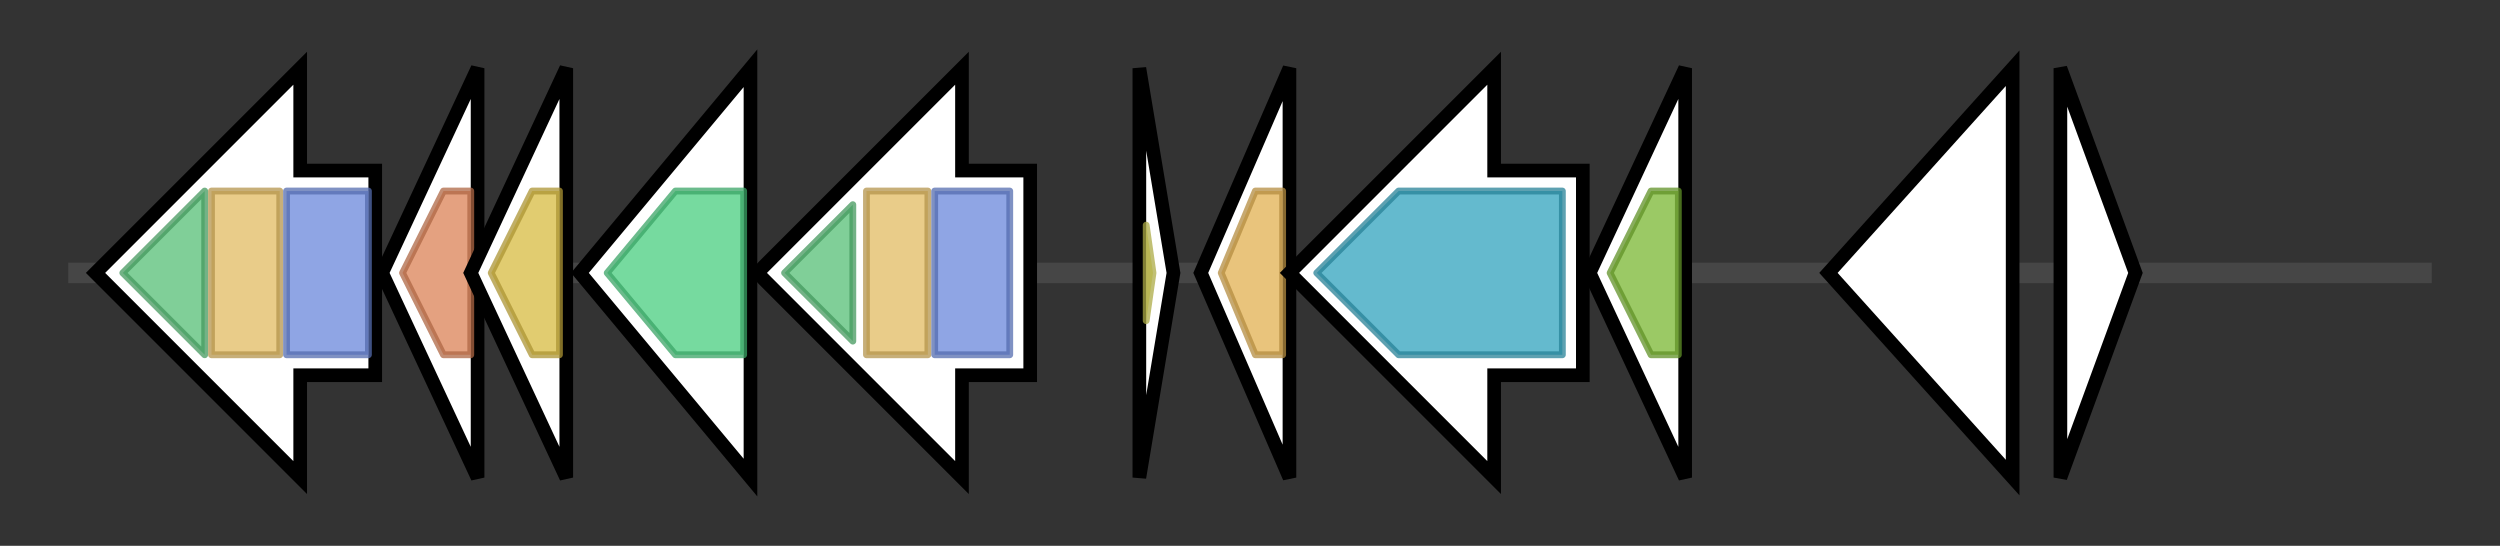 <svg version="1.1" baseProfile="full" xmlns="http://www.w3.org/2000/svg" width="366.433" height="80">
	<rect width="100%" height="100%" fill="#333333" stroke="none"/>
	<g>
		<line x1="10" y1="40.0" x2="356.433" y2="40.0" style="stroke:rgb(70,70,70); stroke-width:3 "/>
		<g>
			<title>bbsG_2 (JDCNNPMD_02899)
(R)-benzylsuccinyl-CoA dehydrogenase</title>
			<polygon class="bbsG_2 (JDCNNPMD_02899)
(R)-benzylsuccinyl-CoA dehydrogenase" points="55,25 44,25 44,10 14,40 44,70 44,55 55,55" fill="rgb(255,255,255)" fill-opacity="1.0" stroke="rgb(0,0,0)" stroke-width="2"  />
			<g>
				<title>Acyl-CoA_dh_1 (PF00441)
"Acyl-CoA dehydrogenase, C-terminal domain"</title>
				<polygon class="PF00441" points="18,40 30,28 30,28 30,52 30,52" stroke-linejoin="round" width="15" height="24" fill="rgb(85,191,117)" stroke="rgb(68,152,93)" stroke-width="1" opacity="0.75" />
			</g>
			<g>
				<title>Acyl-CoA_dh_M (PF02770)
"Acyl-CoA dehydrogenase, middle domain"</title>
				<rect class="PF02770" x="31" y="28" stroke-linejoin="round" width="10" height="24" fill="rgb(225,186,97)" stroke="rgb(180,148,77)" stroke-width="1" opacity="0.75" />
			</g>
			<g>
				<title>Acyl-CoA_dh_N (PF02771)
"Acyl-CoA dehydrogenase, N-terminal domain"</title>
				<rect class="PF02771" x="42" y="28" stroke-linejoin="round" width="12" height="24" fill="rgb(105,135,218)" stroke="rgb(84,108,174)" stroke-width="1" opacity="0.75" />
			</g>
		</g>
		<g>
			<title> (JDCNNPMD_02900)
hypothetical protein</title>
			<polygon class=" (JDCNNPMD_02900)
hypothetical protein" points="56,40 70,10 70,70" fill="rgb(255,255,255)" fill-opacity="1.0" stroke="rgb(0,0,0)" stroke-width="2"  />
			<g>
				<title>MaoC_dehydratas (PF01575)
"MaoC like domain"</title>
				<polygon class="PF01575" points="59,40 65,28 69,28 69,52 65,52" stroke-linejoin="round" width="11" height="24" fill="rgb(218,129,86)" stroke="rgb(174,103,68)" stroke-width="1" opacity="0.75" />
			</g>
		</g>
		<g>
			<title> (JDCNNPMD_02901)
hypothetical protein</title>
			<polygon class=" (JDCNNPMD_02901)
hypothetical protein" points="69,40 83,10 83,70" fill="rgb(255,255,255)" fill-opacity="1.0" stroke="rgb(0,0,0)" stroke-width="2"  />
			<g>
				<title>MaoC_dehydrat_N (PF13452)
"N-terminal half of MaoC dehydratase"</title>
				<polygon class="PF13452" points="72,40 78,28 82,28 82,52 78,52" stroke-linejoin="round" width="12" height="24" fill="rgb(215,186,64)" stroke="rgb(172,148,51)" stroke-width="1" opacity="0.75" />
			</g>
		</g>
		<g>
			<title>fabG_9 (JDCNNPMD_02902)
3-oxoacyl-[acyl-carrier-protein] reductase FabG</title>
			<polygon class="fabG_9 (JDCNNPMD_02902)
3-oxoacyl-[acyl-carrier-protein] reductase FabG" points="85,40 110,10 110,70" fill="rgb(255,255,255)" fill-opacity="1.0" stroke="rgb(0,0,0)" stroke-width="2"  />
			<g>
				<title>adh_short_C2 (PF13561)
"Enoyl-(Acyl carrier protein) reductase"</title>
				<polygon class="PF13561" points="89,40 99,28 109,28 109,52 99,52" stroke-linejoin="round" width="24" height="24" fill="rgb(73,205,127)" stroke="rgb(58,164,101)" stroke-width="1" opacity="0.75" />
			</g>
		</g>
		<g>
			<title>carC (JDCNNPMD_02903)
Caffeyl-CoA reductase-Etf complex subunit CarC</title>
			<polygon class="carC (JDCNNPMD_02903)
Caffeyl-CoA reductase-Etf complex subunit CarC" points="151,25 141,25 141,10 111,40 141,70 141,55 151,55" fill="rgb(255,255,255)" fill-opacity="1.0" stroke="rgb(0,0,0)" stroke-width="2"  />
			<g>
				<title>Acyl-CoA_dh_1 (PF00441)
"Acyl-CoA dehydrogenase, C-terminal domain"</title>
				<polygon class="PF00441" points="115,40 125,30 125,50" stroke-linejoin="round" width="14" height="24" fill="rgb(85,191,117)" stroke="rgb(68,152,93)" stroke-width="1" opacity="0.75" />
			</g>
			<g>
				<title>Acyl-CoA_dh_M (PF02770)
"Acyl-CoA dehydrogenase, middle domain"</title>
				<polygon class="PF02770" points="127,28 127,28 136,28 136,52 127,52 127,52" stroke-linejoin="round" width="9" height="24" fill="rgb(225,186,97)" stroke="rgb(180,148,77)" stroke-width="1" opacity="0.75" />
			</g>
			<g>
				<title>Acyl-CoA_dh_N (PF02771)
"Acyl-CoA dehydrogenase, N-terminal domain"</title>
				<rect class="PF02771" x="137" y="28" stroke-linejoin="round" width="11" height="24" fill="rgb(105,135,218)" stroke="rgb(84,108,174)" stroke-width="1" opacity="0.75" />
			</g>
		</g>
		<g>
			<title> (JDCNNPMD_02904)
hypothetical protein</title>
			<polygon class=" (JDCNNPMD_02904)
hypothetical protein" points="167,10 172,40 167,70" fill="rgb(255,255,255)" fill-opacity="1.0" stroke="rgb(0,0,0)" stroke-width="2"  />
			<g>
				<title>Fur_reg_FbpA (PF13076)
"Fur-regulated basic protein A"</title>
				<polygon class="PF13076" points="168,33 169,40 168,47" stroke-linejoin="round" width="3" height="24" fill="rgb(216,213,88)" stroke="rgb(172,170,70)" stroke-width="1" opacity="0.75" />
			</g>
		</g>
		<g>
			<title>ectC (JDCNNPMD_02905)
L-ectoine synthase</title>
			<polygon class="ectC (JDCNNPMD_02905)
L-ectoine synthase" points="176,40 189,10 189,70" fill="rgb(255,255,255)" fill-opacity="1.0" stroke="rgb(0,0,0)" stroke-width="2"  />
			<g>
				<title>Ectoine_synth (PF06339)
"Ectoine synthase"</title>
				<polygon class="PF06339" points="179,40 184,28 188,28 188,52 184,52" stroke-linejoin="round" width="12" height="24" fill="rgb(225,176,81)" stroke="rgb(180,140,64)" stroke-width="1" opacity="0.75" />
			</g>
		</g>
		<g>
			<title>ectB (JDCNNPMD_02906)
Diaminobutyrate--2-oxoglutarate transaminase</title>
			<polygon class="ectB (JDCNNPMD_02906)
Diaminobutyrate--2-oxoglutarate transaminase" points="232,25 219,25 219,10 189,40 219,70 219,55 232,55" fill="rgb(255,255,255)" fill-opacity="1.0" stroke="rgb(0,0,0)" stroke-width="2"  />
			<g>
				<title>Aminotran_3 (PF00202)
"Aminotransferase class-III"</title>
				<polygon class="PF00202" points="193,40 205,28 229,28 229,52 205,52" stroke-linejoin="round" width="39" height="24" fill="rgb(49,163,189)" stroke="rgb(39,130,151)" stroke-width="1" opacity="0.75" />
			</g>
		</g>
		<g>
			<title>ectA (JDCNNPMD_02907)
L-2,4-diaminobutyric acid acetyltransferase</title>
			<polygon class="ectA (JDCNNPMD_02907)
L-2,4-diaminobutyric acid acetyltransferase" points="233,40 247,10 247,70" fill="rgb(255,255,255)" fill-opacity="1.0" stroke="rgb(0,0,0)" stroke-width="2"  />
			<g>
				<title>Acetyltransf_1 (PF00583)
"Acetyltransferase (GNAT) family"</title>
				<polygon class="PF00583" points="236,40 242,28 246,28 246,52 242,52 236,40" stroke-linejoin="round" width="10" height="24" fill="rgb(121,183,50)" stroke="rgb(96,146,39)" stroke-width="1" opacity="0.75" />
			</g>
		</g>
		<g>
			<title> (JDCNNPMD_02908)
hypothetical protein</title>
			<polygon class=" (JDCNNPMD_02908)
hypothetical protein" points="268,40 295,10 295,70" fill="rgb(255,255,255)" fill-opacity="1.0" stroke="rgb(0,0,0)" stroke-width="2"  />
		</g>
		<g>
			<title> (JDCNNPMD_02909)
hypothetical protein</title>
			<polygon class=" (JDCNNPMD_02909)
hypothetical protein" points="302,10 313,40 302,70" fill="rgb(255,255,255)" fill-opacity="1.0" stroke="rgb(0,0,0)" stroke-width="2"  />
		</g>
	</g>
</svg>
